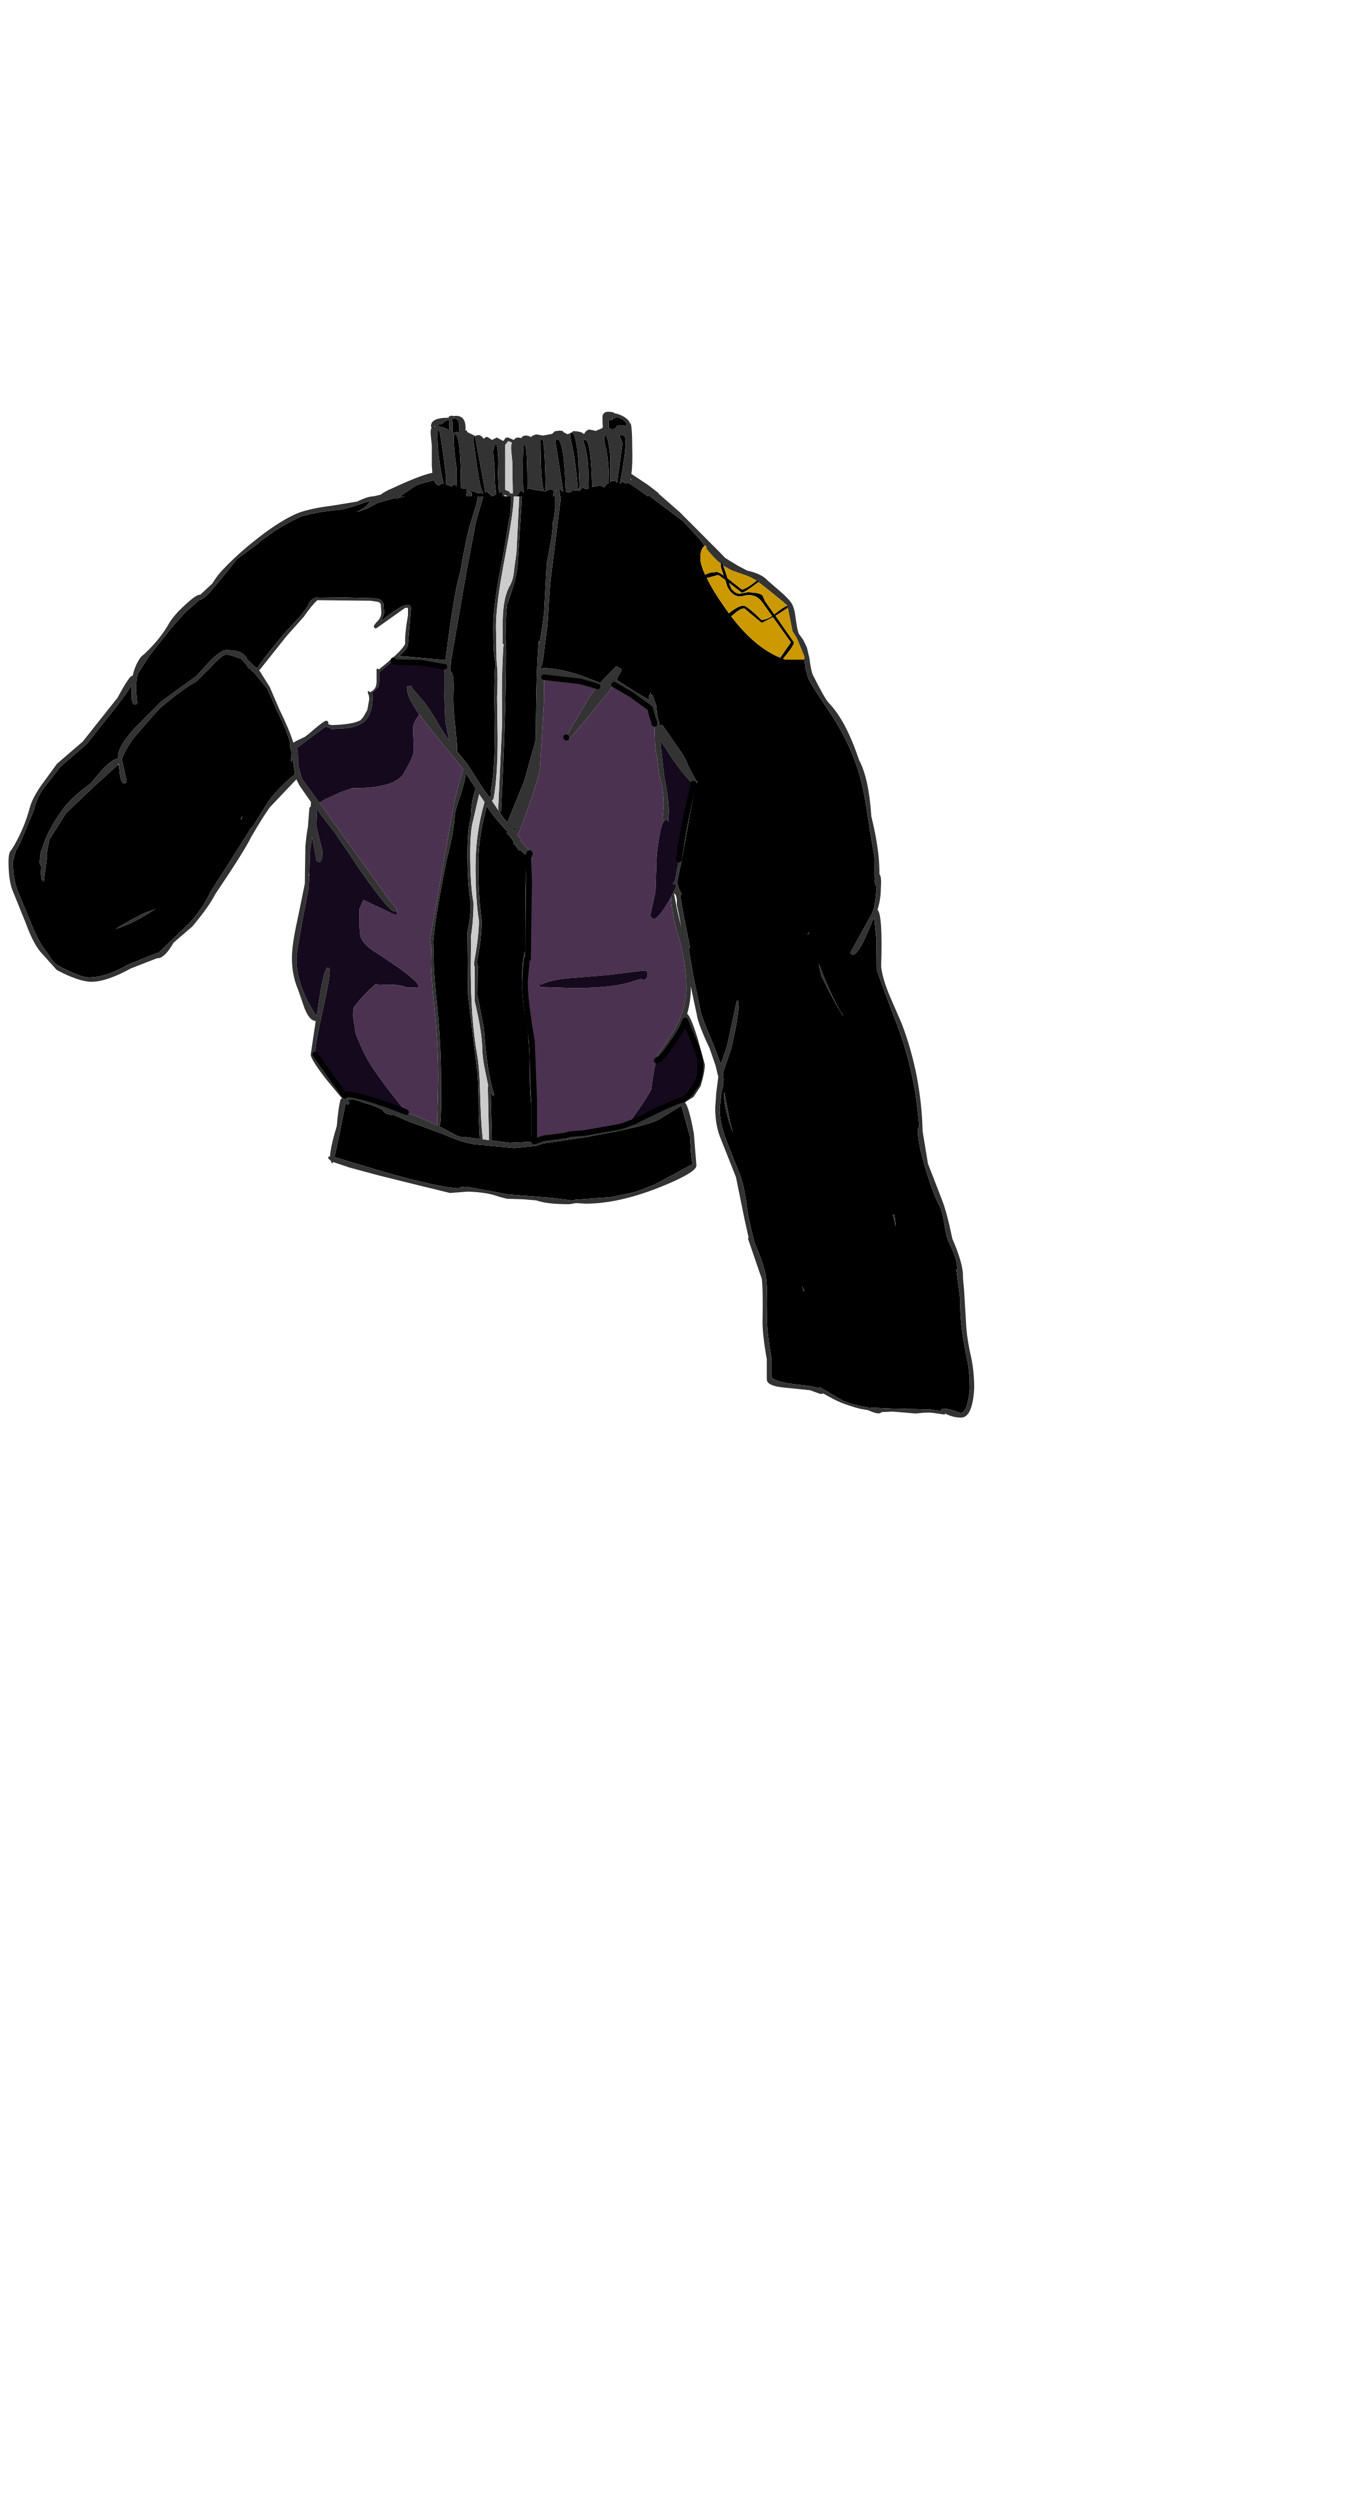 <?xml version="1.0" encoding="UTF-8"?>
<svg xmlns="http://www.w3.org/2000/svg" xmlns:xlink="http://www.w3.org/1999/xlink" width="355px" height="648px" viewBox="0 0 355 648" version="1.1">
<g id="surface1">
<path style=" stroke:none;fill-rule:evenodd;fill:rgb(0%,0%,0%);fill-opacity:1;" d="M 208.574 170.965 L 208.867 173.305 L 209.594 175.793 C 210.125 177.023 211.82 179.719 214.68 183.887 C 218.074 188.855 220.641 193.969 222.387 199.223 C 223.5 202.535 224.52 207.621 225.438 214.484 L 226.746 222.152 L 226.746 226.84 C 226.746 228.59 226.941 229.586 227.328 229.82 L 227.258 230.602 C 227.016 233.68 226.652 235.691 226.168 236.637 L 220.57 246.789 C 220.57 247.215 220.785 247.43 221.223 247.43 C 222.242 247.43 223.887 244.566 226.168 238.836 L 226.676 237.844 L 227.258 243.594 L 227.328 251.121 C 227.473 251.973 229.293 256.941 232.781 266.031 C 234.477 270.574 235.859 275.543 236.926 280.941 C 237.41 283.305 237.895 287 238.379 292.016 C 238.137 292.156 238.016 292.535 238.016 293.152 C 238.016 295.422 238.719 298.809 240.121 303.305 C 241.336 307.375 242.473 310.402 243.539 312.391 C 244.121 313.48 244.555 315.09 244.848 317.219 C 245.188 319.398 245.598 321.008 246.082 322.047 C 247.148 324.227 247.777 325.836 247.973 326.875 L 248.266 328.793 L 247.973 329.078 L 248.992 336.746 C 248.941 339.301 249.086 341.879 249.426 344.484 C 249.719 346.945 250.152 349.5 250.734 352.152 C 251.219 354.375 251.461 357.004 251.461 360.031 C 251.074 364.148 250.273 366.207 249.062 366.207 C 247.609 365.641 246.422 365.285 245.5 365.145 L 244.555 365.074 C 244.219 365.074 244.047 365.262 244.047 365.641 L 244.047 365.711 L 242.449 365.5 L 241.359 365.285 L 231.398 365.074 L 225.148 364.789 L 223.984 364.574 C 222.387 364.34 220.57 363.816 218.535 363.012 L 212.5 359.465 L 212.426 359.82 C 211.363 359.441 209.641 359.133 207.266 358.895 C 202.809 358.469 200.387 357.734 199.996 356.695 L 199.996 351.512 C 199.172 346.875 198.809 343.395 198.906 341.074 C 199.004 336.152 198.906 332.723 198.617 330.781 C 198.324 329.078 197.648 326.898 196.582 324.25 L 195.637 321.977 C 194.57 317.715 193.965 314.949 193.82 313.668 C 193.336 309.789 192.754 306.879 192.074 304.938 L 188.512 295.992 C 187.254 292.727 186.621 289.84 186.621 287.328 L 187.059 283.426 L 187.496 281.367 L 187.496 280.441 L 187.641 279.945 L 187.496 278.242 L 187.496 277.887 L 187.566 277.816 L 189.602 271.852 C 190.91 266.312 191.566 262.312 191.566 259.852 C 191.566 259.523 191.395 259.355 191.059 259.355 L 188.512 271.141 L 187.059 275.402 L 186.914 275.828 L 185.023 270.785 C 183.035 266.195 181.922 263.262 181.68 261.984 L 179.789 252.965 L 178.625 246.152 L 178.918 245.512 L 177.246 236.992 L 176.375 231.949 L 176.809 231.879 L 176.883 231.949 L 176.082 230.461 L 175.793 229.395 L 175.793 229.039 L 175.574 228.758 L 176.664 223.43 L 180.371 203.195 L 180.879 202.629 L 180.445 202.203 L 178.41 198.367 C 178.07 197.184 177.172 195.602 175.719 193.613 L 171.723 187.859 C 171.527 187.859 171.383 187.957 171.285 188.145 L 170.922 187.719 L 170.848 186.867 L 170.484 185.66 L 170.195 183.246 L 170.195 182.891 L 170.121 182.82 L 169.25 180.121 L 168.957 180.336 L 168.742 179.484 L 168.23 180.547 L 168.305 181.398 L 164.887 179.414 L 159.945 176.219 L 160.164 175.578 L 160.164 175.508 L 161.18 173.805 C 161.18 173.379 160.988 173.164 160.598 173.164 L 160.453 173.234 C 160.406 172.902 160.164 172.738 159.727 172.738 L 156.527 176.004 L 155.656 177 L 150.859 175.152 C 146.934 173.828 143.613 173.164 140.902 173.164 L 140.102 173.305 L 140.102 173.094 C 140.441 172.953 140.73 171.863 140.973 169.828 L 141.992 161.734 C 142.281 156.527 142.547 152.691 142.789 150.23 L 145.48 128.648 L 145.188 128.648 C 145.188 127.605 145.094 126.922 144.898 126.59 L 145.117 126.52 L 145.551 127.156 L 146.062 127.371 L 145.918 126.375 L 144.027 114.379 L 144.316 113.809 L 144.461 113.809 C 145.625 113.762 146.352 117.953 146.645 126.375 L 146.715 127.301 L 146.715 127.512 L 147.441 127.582 C 148.121 127.582 148.508 127.324 148.605 126.801 C 148.75 127.086 149.113 127.23 149.695 127.23 C 150.277 127.23 150.691 126.945 150.934 126.375 L 151.004 126.375 L 152.094 126.801 L 152.676 126.59 L 152.676 126.375 L 152.531 121.266 C 152.387 118.426 151.949 116.082 151.223 114.234 C 151.418 114.047 151.562 113.953 151.66 113.953 C 152.727 113.953 153.355 118.047 153.547 126.234 L 154.641 126.023 L 155.582 125.809 L 156.746 126.305 L 157.328 125.383 L 157.91 125.242 C 157.91 120.508 157.5 116.934 156.676 114.52 L 156.676 113.027 L 157.039 112.887 C 157.473 112.887 157.887 114.758 158.273 118.496 L 158.273 124.957 L 158.637 124.602 L 159.582 124.672 L 160.02 125.168 L 161.398 115.16 C 161.352 114.449 161.109 113.809 160.672 113.242 L 160.672 112.816 L 161.254 112.746 C 162.027 112.746 162.344 113.527 162.199 115.09 C 162.199 116.699 161.715 120.152 160.746 125.453 L 161.398 124.742 C 161.98 125.312 162.465 125.43 162.852 125.098 L 164.816 126.375 L 168.016 128.648 L 168.594 128.648 L 171.285 130.707 L 177.172 135.109 L 181.535 139.867 L 182.699 141.5 C 181.969 141.973 181.605 143.039 181.605 144.695 C 181.605 145.734 182.02 147.156 182.844 148.953 L 184.004 148.457 L 185.824 148.242 C 186.164 148.242 186.77 148.551 187.641 149.168 L 186.914 146.895 L 186.914 145.902 L 187.277 145.832 L 187.566 146.609 L 188.656 149.879 L 192.363 152.789 C 192.996 152.789 194.281 152.031 196.219 150.516 L 196.438 150.305 L 196.801 150.73 L 196.652 150.871 C 194.23 152.719 192.801 153.641 192.363 153.641 L 189.094 151.086 L 189.094 151.227 L 189.676 152.645 C 190.5 153.547 191.25 153.949 191.93 153.852 L 193.82 153.496 C 195.953 153.547 197.258 153.828 197.746 154.352 L 198.398 155.84 L 200.797 159.25 L 200.941 159.105 C 202.348 157.973 203.414 157.262 204.141 156.977 L 204.285 157.473 L 204.285 157.543 L 201.09 159.605 L 205.887 166.492 C 205.887 167.059 204.941 168.48 203.051 170.75 L 203.703 170.965 L 208.574 170.965 M 147.879 112.32 L 147.879 112.176 L 148.242 112.105 C 148.969 112.105 149.551 114.52 149.988 119.348 L 150.277 126.375 L 150.277 126.52 L 149.84 126.801 L 149.84 126.375 C 149.309 120.508 148.652 116.176 147.879 113.383 L 147.879 112.32 M 156.02 111.043 L 156.312 110.758 L 156.312 110.898 L 156.02 111.043 M 186.258 149.023 L 183.277 149.805 C 184.297 151.938 185.871 154.516 188.004 157.543 L 189.02 158.965 C 190.621 157.641 191.879 156.977 192.801 156.977 C 193.383 156.977 194.934 158.207 197.453 160.668 C 198.277 160.668 199.199 160.336 200.215 159.676 L 197.746 156.195 C 196.531 154.492 194.91 153.898 192.875 154.422 C 191.082 154.941 189.652 154.137 188.586 152.008 L 188.078 150.305 L 186.258 149.023 M 189.602 159.746 C 193.672 165.094 197.914 168.668 202.324 170.465 L 205.086 166.492 L 200.434 159.957 L 197.527 161.449 L 193.02 157.688 C 192.34 157.688 191.516 158.113 190.547 158.965 L 189.602 159.746 M 158.855 108.414 C 159.293 108.602 159.559 108.484 159.656 108.059 C 160.867 108.199 161.836 108.793 162.562 109.836 L 162.27 110.402 L 161.473 110.188 C 160.355 110.141 159.777 110.355 159.727 110.828 L 158.855 111.469 C 158.562 111.23 158.227 111.043 157.836 110.898 L 157.836 108.91 L 158.781 108.84 L 158.855 108.414 M 133.777 128.648 L 134.285 128.293 L 134.648 127.656 L 135.086 127.086 L 135.449 127.441 L 135.738 127.582 L 135.887 127.582 L 135.668 126.375 L 135.594 124.672 L 135.594 121.121 C 135.594 118.094 135.668 116.152 135.812 115.301 L 136.031 115.301 C 136.516 115.254 136.758 118.945 136.758 126.375 L 136.758 126.945 L 136.977 126.59 L 138.5 126.945 L 141.047 127.301 L 140.828 126.375 C 140.391 124.293 140.172 120.246 140.172 114.234 C 140.125 114.141 140.148 114.023 140.246 113.883 L 140.535 113.809 C 141.023 113.809 141.336 118 141.48 126.375 L 141.48 126.66 L 141.41 127.23 L 141.117 127.371 L 141.191 127.441 L 142.574 126.801 L 143.664 127.086 L 143.371 128.648 L 143.953 128.648 L 143.953 131.773 L 143.59 134.543 L 143.371 135.18 L 143.301 136.883 L 143.008 139.371 L 141.773 146.043 L 141.191 156.836 C 141.145 158.824 140.707 162.137 139.883 166.773 L 139.738 165.992 C 139.254 170.348 138.988 178.891 138.938 191.625 L 135.957 202.344 L 131.598 213.066 L 130.797 212.285 L 129.996 211.148 L 129.562 210.508 L 129.562 210.438 L 129.926 210.297 C 130.797 193.211 131.234 179.293 131.234 168.551 L 131.086 165.285 C 131.137 161.07 131.281 158.184 131.523 156.621 C 133.172 152.172 134.066 148.812 134.215 146.539 L 135.375 128.648 L 133.777 128.648 M 30.848 198.156 C 30.992 201.422 31.453 203.055 32.23 203.055 C 32.617 203.055 32.809 202.77 32.809 202.203 L 31.574 196.664 C 32.688 194.109 33.973 192.027 35.426 190.418 C 39.012 186.203 41.098 183.863 41.68 183.387 C 45.699 179.98 48.777 177.73 50.91 176.645 L 54.762 172.809 C 56.652 170.727 57.938 169.684 58.617 169.684 C 59.293 169.684 60.383 169.969 61.887 170.539 L 62.539 170.75 L 64.359 172.879 L 64.141 173.094 C 64.77 173.141 65.133 173.426 65.23 173.945 L 65.305 173.805 L 65.305 173.875 L 65.957 174.441 L 69.301 178.488 L 71.844 184.238 C 73.59 187.742 74.754 190.629 75.336 192.902 L 75.117 193.113 L 75.551 194.82 L 75.48 197.445 L 75.914 196.809 L 76.496 200.711 C 75.867 201.09 74.898 201.918 73.59 203.195 C 71.555 205.184 70.102 206.887 69.227 208.309 L 65.375 214.484 L 65.156 214.484 L 59.922 222.793 L 54.617 231.098 C 53.113 234.223 51.199 237.016 48.875 239.477 L 40.953 247.074 L 40.66 247.004 L 33.246 249.984 C 29.418 252.211 26 253.32 22.996 253.32 C 21.594 253.32 19.047 252.352 15.363 250.41 C 14.492 249.938 13.789 249.297 13.258 248.492 L 11.949 246.504 C 10.688 245.039 9.332 242.48 7.879 238.836 L 4.461 230.531 C 3.734 228.496 3.371 226.082 3.371 223.289 L 4.098 220.59 L 4.098 220.52 C 4.629 219.762 5.285 218.414 6.059 216.473 L 8.75 210.082 C 9.43 207.527 10.277 205.609 11.293 204.332 L 15.727 198.652 L 22.414 192.902 L 26.996 187.152 C 30.68 182.605 33.078 179.387 34.191 177.496 L 34.117 179.059 L 34.117 180.832 C 34.215 182.016 34.508 182.605 34.992 182.605 C 35.379 182.605 35.574 182.395 35.574 181.969 L 35.281 179.059 C 35.281 176.977 35.453 175.461 35.789 174.512 L 38.77 169.898 L 44.512 162.656 L 48.074 158.68 L 51.711 155.484 C 52.484 155.438 53.648 154.469 55.199 152.574 L 58.688 148.387 L 61.523 144.836 L 66.539 141.145 C 69.688 138.445 73.25 136.152 77.223 134.258 C 79.016 133.359 82.797 132.625 88.562 132.055 C 89.438 131.961 91.883 131.203 95.906 129.785 C 95.664 130.637 94.766 131.488 93.215 132.34 L 92.488 132.695 C 94.137 132.316 95.93 131.535 97.867 130.352 L 102.086 129.145 L 102.449 129.074 L 102.594 129.215 L 104.992 128.648 L 103.684 128.648 L 104.555 128.082 L 107.027 126.375 L 107.609 126.023 C 108.285 125.594 109.426 125.219 111.023 124.887 L 112.551 124.461 C 112.844 125.312 113.254 125.762 113.789 125.809 L 114.66 125.312 L 115.023 125.383 C 113.957 120.746 113.422 116.344 113.422 112.176 C 113.422 111.75 113.57 111.469 113.859 111.324 C 114.441 113.977 115.047 118.141 115.676 123.82 L 115.676 125.668 C 116.113 125.668 116.574 125.809 117.059 126.094 L 117.859 125.453 L 118.438 126.094 C 118.344 124.863 118.316 123.254 118.367 121.266 C 117.883 117.621 117.641 115.113 117.641 113.738 C 117.641 113.125 117.738 112.746 117.93 112.602 L 118.074 112.602 C 118.996 112.602 119.48 117.195 119.531 126.375 L 119.531 126.52 L 120.258 126.59 L 121.129 126.73 L 120.84 128.648 L 122.363 128.648 L 122.363 128.152 C 122.363 127.633 122.172 127.395 121.781 127.441 L 121.637 127.867 L 121.711 127.016 L 122 127.23 C 122.484 127.23 123.043 127.395 123.672 127.727 L 124.035 127.727 L 125.273 127.867 L 124.691 126.375 C 124.207 124.34 123.551 120.176 122.727 113.883 C 122.727 113.504 122.801 113.242 122.945 113.102 L 123.164 113.102 L 125.637 126.375 L 125.637 126.52 L 125.781 127.441 L 125.781 127.727 L 126.07 127.301 L 127.672 128.648 L 128.688 128.082 L 128.469 126.375 C 128.324 125.004 128.254 123.301 128.254 121.266 L 127.961 117.855 C 127.863 116.391 128.105 115.418 128.688 114.945 C 129.172 116.461 129.32 118.992 129.125 122.543 L 129.27 126.375 L 129.414 127.727 L 129.926 127.441 L 130.215 127.582 L 130.215 127.797 L 130.434 128.082 L 130.289 128.648 L 132.469 128.648 L 132.469 129.645 C 132.516 131.773 132.371 133.359 132.031 134.398 L 130.504 143.77 C 128.762 152.148 127.891 158.324 127.891 162.301 C 127.891 167.32 128.059 170.371 128.398 171.461 L 128.469 171.461 C 128.18 174.82 128.105 180.219 128.254 187.648 C 128.398 195.078 128.059 200.973 127.234 205.328 L 127.234 206.25 L 127.016 206.746 L 125.055 204.047 L 121.129 197.941 L 118.512 194.746 L 118.512 192.902 L 117.641 184.098 L 117.566 180.621 C 117.762 176.359 117.543 174.23 116.914 174.23 L 116.84 173.164 L 116.984 171.176 L 120.91 148.527 L 123.383 135.395 L 125.344 128.648 L 123.891 128.648 L 123.527 130.637 L 121.637 136.812 C 121.008 139.273 120.23 143.133 119.312 148.387 C 118.246 151.793 117.008 159.152 115.605 170.465 L 115.461 171.105 L 104.918 170.113 L 103.828 170.039 L 103.465 170.039 C 105.016 168.762 105.793 167.723 105.793 166.918 L 106.52 158.398 C 106.711 157.309 106.422 156.766 105.645 156.766 C 104.727 156.766 103.055 157.688 100.629 159.531 L 98.742 161.023 C 99.32 160.031 99.613 159.227 99.613 158.609 L 99.469 156.551 L 98.812 155.559 C 98.523 155.367 98.184 155.25 97.797 155.203 L 97.504 155.059 L 89.219 154.848 L 82.676 154.918 L 82.238 154.848 C 81.125 154.941 80.324 155.676 79.84 157.047 L 78.023 159.531 L 73.734 164.148 C 69.859 168.785 67.508 171.816 66.684 173.234 L 65.957 172.668 L 65.812 172.527 L 65.52 172.242 L 63.922 170.75 L 63.996 170.395 L 62.902 169.402 C 62.273 168.977 61.402 168.691 60.289 168.551 L 58.762 168.48 C 57.742 168.48 56.242 169.496 54.254 171.531 L 50.984 175.152 L 41.68 181.898 L 34.992 188.641 C 32.082 191.812 30.629 194.273 30.629 196.027 L 30.629 196.594 C 29.516 196.734 28.109 197.73 26.414 199.574 L 23.508 203.055 C 20.016 205.562 17.547 207.883 16.09 210.012 C 13.426 213.703 11.707 217.043 10.93 220.023 C 10.738 220.211 10.59 220.59 10.496 221.16 L 10.348 222.648 C 10.203 223.551 10.301 224.164 10.641 224.496 L 10.641 225.137 C 10.496 227.312 10.738 228.402 11.367 228.402 L 12.238 221.871 L 12.094 221.441 L 12.82 217.609 L 17.109 210.793 L 23.871 204.332 L 24.305 203.906 L 30.484 198.297 L 30.848 198.156 M 144.246 126.945 L 144.391 126.875 L 144.316 127.441 L 144.246 126.945 M 133.559 214.344 L 133.703 214.555 L 133.34 215.336 L 133.051 214.91 L 133.559 214.344 M 125.344 212.641 L 126.219 208.875 C 127.137 210.438 128.641 212.355 130.723 214.629 L 131.668 215.621 L 131.379 215.836 L 132.906 217.68 L 133.27 218.391 L 133.051 218.531 L 133.777 219.312 L 134.578 220.449 L 134.867 220.309 L 136.613 221.871 C 136.32 225.609 136.176 232.305 136.176 241.961 L 136.176 246.578 C 135.645 247.762 135.375 250.387 135.375 254.457 C 135.375 257.297 135.715 260.586 136.395 264.324 C 137.023 268.066 137.34 271.828 137.34 275.613 C 137.34 280.395 137.484 283.945 137.773 286.266 L 137.773 291.59 C 137.773 293.578 137.848 295.02 137.992 295.922 L 132.176 296.203 L 127.527 295.566 L 127.527 294.289 L 127.234 283.281 L 127.816 283.992 L 128.18 283.781 C 126.871 279.805 125.977 274.055 125.488 266.527 L 123.82 257.938 L 123.891 250.977 L 124.035 250.766 L 123.672 249.344 C 124.496 245.371 124.91 241.773 124.91 238.555 C 124.328 234.152 124.035 229.441 124.035 224.426 C 124.035 220.355 124.473 216.426 125.344 212.641 M 117.496 108.414 C 118.223 108.367 118.707 108.676 118.949 109.336 L 119.094 110.543 L 119.094 111.68 L 119.312 112.25 L 119.238 112.32 C 118.949 112.035 118.656 111.918 118.367 111.965 L 117.566 112.25 L 117.348 111.965 L 117.348 109.406 L 117.203 108.91 L 117.203 108.484 L 117.496 108.414 M 116.258 108.84 L 116.477 108.84 L 116.477 111.324 L 116.188 111.324 C 115.023 110.758 114.102 110.473 113.422 110.473 L 113.859 109.906 C 114.441 110.047 114.852 109.859 115.094 109.336 C 115.531 109.102 115.918 108.934 116.258 108.84 M 62.613 212.426 L 62.902 211.504 L 62.688 211.789 L 62.395 212.285 L 62.613 212.426 M 120.766 200.355 L 123.383 204.402 C 122.605 206.109 122.172 208.664 122.074 212.07 C 121.492 214.012 121.203 217.09 121.203 221.301 C 121.203 226.648 121.492 230.887 122.074 234.012 C 122.074 236.566 121.781 239.074 121.203 241.535 L 121.348 257.793 L 123.672 277.176 C 123.965 278.879 124.109 282.855 124.109 289.105 L 124.398 295.211 L 120.258 294.641 L 119.82 294.785 L 118.512 294.359 L 114.367 292.156 L 113.934 291.945 C 114.32 291.566 114.465 287.613 114.367 280.086 C 114.367 273.793 114.055 267.566 113.422 261.414 C 112.793 255.309 112.48 251.285 112.48 249.344 L 112.332 244.09 C 112.672 239.785 113.836 232.73 115.824 222.934 C 117.133 217.727 117.832 213.895 117.93 211.434 C 117.93 210.723 118.414 208.973 119.383 206.18 C 120.207 203.719 120.668 201.777 120.766 200.355 M 89.652 285.766 L 90.016 286.266 C 90.406 286.266 90.598 286.074 90.598 285.695 L 90.016 284.914 L 91.688 284.988 L 92.633 285.199 L 93.07 285.34 L 94.234 285.766 C 96.316 286.336 97.941 286.949 99.105 287.613 L 99.25 287.684 C 99.59 288.535 100.535 288.961 102.086 288.961 L 106.156 290.738 L 114.73 293.859 L 116.914 294.785 C 118.852 295.59 120.812 296.18 122.801 296.559 L 133.414 297.555 L 139.012 296.984 L 140.828 296.348 L 151.004 294.855 L 151.875 294.785 L 152.676 294.57 L 158.711 293.434 L 159.582 293.293 L 159.801 293.223 L 160.891 293.008 C 166.074 291.875 169.395 290.926 170.848 290.168 L 176.664 286.547 L 178.918 294.57 L 179.207 299.398 L 179.57 301.742 L 169.902 306.926 C 167.285 308.062 165.203 308.816 163.652 309.195 L 158.273 310.262 L 149.625 310.902 C 149.141 310.902 148.824 310.996 148.68 311.184 L 143.227 310.477 L 131.668 309.551 L 120.984 307.562 C 119.867 307.562 119.191 307.707 118.949 307.988 C 115.555 307.848 109.16 306.453 99.758 303.801 L 86.746 299.895 L 88.129 293.578 L 89.652 285.766 M 218.605 263.332 L 218.535 263.047 C 217.32 261.297 215.746 258.125 213.809 253.535 L 212.281 249.699 L 212.938 252.824 C 214.777 256.66 216.668 260.16 218.605 263.332 M 40.441 235.43 L 39.645 235.855 L 37.391 236.637 C 34.191 238.246 31.746 239.617 30.047 240.754 C 33.586 239.617 37.051 237.844 40.441 235.43 M 209.883 241.465 L 209.301 242.387 L 209.812 241.82 L 209.812 241.535 L 209.883 241.465 M 187.785 283.922 C 187.785 286.383 188.562 289.648 190.113 293.719 C 189.676 292.301 189.312 290.785 189.02 289.176 L 187.785 282.855 L 187.785 283.922 M 232.344 318 L 231.98 314.949 L 231.473 314.805 L 232.344 318 M 208.574 334.543 L 207.992 333.336 L 208.355 334.613 L 208.43 334.684 L 208.574 334.543 "/>
<path style=" stroke:none;fill-rule:evenodd;fill:rgb(20%,20%,20%);fill-opacity:1;" d="M 182.699 141.5 L 181.535 139.867 L 177.172 135.109 L 171.285 130.707 L 168.594 128.648 L 168.016 128.648 L 164.816 126.375 L 162.852 125.098 C 162.465 125.43 161.98 125.312 161.398 124.742 L 160.746 125.453 C 161.715 120.152 162.199 116.699 162.199 115.09 C 162.344 113.527 162.027 112.746 161.254 112.746 L 160.672 112.816 L 160.672 113.242 C 161.109 113.809 161.352 114.449 161.398 115.16 L 160.02 125.168 L 159.582 124.672 L 158.637 124.602 L 158.273 124.957 L 158.273 118.496 C 157.887 114.758 157.473 112.887 157.039 112.887 L 156.676 113.027 L 156.676 114.52 C 157.5 116.934 157.91 120.508 157.91 125.242 L 157.328 125.383 L 156.746 126.305 L 155.582 125.809 L 154.641 126.023 L 153.547 126.234 C 153.355 118.047 152.727 113.953 151.66 113.953 C 151.562 113.953 151.418 114.047 151.223 114.234 C 151.949 116.082 152.387 118.426 152.531 121.266 L 152.676 126.375 L 152.676 126.59 L 152.094 126.801 L 151.004 126.375 L 150.934 126.375 C 150.691 126.945 150.277 127.23 149.695 127.23 C 149.113 127.23 148.75 127.086 148.605 126.801 C 148.508 127.324 148.121 127.582 147.441 127.582 L 146.715 127.512 L 146.715 127.301 L 146.645 126.375 C 146.352 117.953 145.625 113.762 144.461 113.809 L 144.316 113.809 L 144.027 114.379 L 145.918 126.375 L 146.062 127.371 L 145.551 127.156 L 145.117 126.52 L 144.898 126.59 C 145.094 126.922 145.188 127.605 145.188 128.648 L 145.48 128.648 L 142.789 150.23 C 142.547 152.691 142.281 156.527 141.992 161.734 L 140.973 169.828 C 140.73 171.863 140.441 172.953 140.102 173.094 L 140.102 173.305 L 140.902 173.164 C 143.613 173.164 146.934 173.828 150.859 175.152 L 155.656 177 L 156.527 176.004 L 159.727 172.738 C 160.164 172.738 160.406 172.902 160.453 173.234 L 160.598 173.164 C 160.988 173.164 161.18 173.379 161.18 173.805 L 160.164 175.508 L 160.164 175.578 L 159.945 176.219 L 164.887 179.414 L 168.305 181.398 L 168.23 180.547 L 168.742 179.484 L 168.957 180.336 L 169.25 180.121 L 170.121 182.82 L 170.195 182.891 L 170.195 183.246 L 170.484 185.66 L 170.848 186.867 L 170.922 187.719 L 171.285 188.145 C 171.383 187.957 171.527 187.859 171.723 187.859 L 175.719 193.613 C 177.172 195.602 178.07 197.184 178.41 198.367 L 180.445 202.203 L 180.879 202.629 L 180.371 203.195 L 176.664 223.43 L 175.574 228.758 L 175.793 229.039 L 175.793 229.395 L 176.082 230.461 L 176.883 231.949 L 176.809 231.879 L 176.375 231.949 L 177.246 236.992 L 178.918 245.512 L 178.625 246.152 L 179.789 252.965 L 181.68 261.984 C 181.922 263.262 183.035 266.195 185.023 270.785 L 186.914 275.828 L 187.059 275.402 L 188.512 271.141 L 191.059 259.355 C 191.395 259.355 191.566 259.523 191.566 259.852 C 191.566 262.312 190.91 266.312 189.602 271.852 L 187.566 277.816 L 187.496 277.887 L 187.496 278.242 L 187.641 279.945 L 187.496 280.441 L 187.496 281.367 L 187.059 283.426 L 186.621 287.328 C 186.621 289.84 187.254 292.727 188.512 295.992 L 192.074 304.938 C 192.754 306.879 193.336 309.789 193.82 313.668 C 193.965 314.949 194.57 317.715 195.637 321.977 L 196.582 324.25 C 197.648 326.898 198.324 329.078 198.617 330.781 C 198.906 332.723 199.004 336.152 198.906 341.074 C 198.809 343.395 199.172 346.875 199.996 351.512 L 199.996 356.695 C 200.387 357.734 202.809 358.469 207.266 358.895 C 209.641 359.133 211.363 359.441 212.426 359.82 L 212.5 359.465 L 218.535 363.012 C 220.57 363.816 222.387 364.34 223.984 364.574 L 225.148 364.789 L 231.398 365.074 L 241.359 365.285 L 242.449 365.5 L 244.047 365.711 L 244.047 365.641 C 244.047 365.262 244.219 365.074 244.555 365.074 L 245.5 365.145 C 246.422 365.285 247.609 365.641 249.062 366.207 C 250.273 366.207 251.074 364.148 251.461 360.031 C 251.461 357.004 251.219 354.375 250.734 352.152 C 250.152 349.5 249.719 346.945 249.426 344.484 C 249.086 341.879 248.941 339.301 248.992 336.746 L 247.973 329.078 L 248.266 328.793 L 247.973 326.875 C 247.777 325.836 247.148 324.227 246.082 322.047 C 245.598 321.008 245.188 319.398 244.848 317.219 C 244.555 315.09 244.121 313.48 243.539 312.391 C 242.473 310.402 241.336 307.375 240.121 303.305 C 238.719 298.809 238.016 295.422 238.016 293.152 C 238.016 292.535 238.137 292.156 238.379 292.016 C 237.895 287 237.41 283.305 236.926 280.941 C 235.859 275.543 234.477 270.574 232.781 266.031 C 229.293 256.941 227.473 251.973 227.328 251.121 L 227.258 243.594 L 226.676 237.844 L 226.168 238.836 C 223.887 244.566 222.242 247.43 221.223 247.43 C 220.785 247.43 220.57 247.215 220.57 246.789 L 226.168 236.637 C 226.652 235.691 227.016 233.68 227.258 230.602 L 227.328 229.82 C 226.941 229.586 226.746 228.59 226.746 226.84 L 226.746 222.152 L 225.438 214.484 C 224.52 207.621 223.5 202.535 222.387 199.223 C 220.641 193.969 218.074 188.855 214.68 183.887 C 211.82 179.719 210.125 177.023 209.594 175.793 L 208.867 173.305 L 208.574 170.965 L 208.574 170.113 L 206.613 165.355 L 205.523 163.652 L 204.285 157.543 L 204.285 157.473 L 204.141 156.977 L 203.996 156.766 L 203.34 156.266 L 203.34 156.195 L 198.254 152.078 L 196.652 150.871 L 196.801 150.73 L 196.438 150.305 L 196.219 150.516 C 195.395 149.996 194.496 149.547 193.527 149.168 L 189.676 147.816 L 187.566 146.609 L 187.277 145.832 L 186.914 145.902 L 186.914 146.113 C 185.652 145.074 184.395 143.746 183.133 142.137 L 183.207 141.785 L 182.914 141.355 L 182.844 141.355 L 182.699 141.5 M 156.312 110.758 L 156.238 109.055 L 156.238 107.773 C 156.434 107.066 156.918 106.711 157.691 106.711 C 158.562 106.711 159.145 106.852 159.438 107.137 C 160.211 107.23 161.059 107.562 161.98 108.129 C 162.902 108.746 163.363 109.336 163.363 109.906 L 163.434 109.836 L 163.508 109.551 C 163.797 110.449 163.941 112.461 163.941 115.586 C 164.039 118.758 163.969 121.172 163.727 122.828 L 168.016 125.668 L 170.777 127.797 L 170.777 127.938 L 176.301 132.766 L 186.77 143.273 L 188.078 144.625 L 191.203 146.539 L 193.746 147.891 C 196.219 148.41 197.988 149.262 199.051 150.445 L 202.324 153.285 C 203.922 154.656 204.941 155.746 205.375 156.551 C 205.859 157.449 206.176 158.703 206.32 160.312 L 206.758 162.941 L 207.121 164.219 L 208.285 165.852 L 209.23 167.77 L 209.883 170.539 C 210.176 172.855 210.488 174.348 210.828 175.012 C 212.863 179.082 214.246 181.496 214.973 182.254 C 217.879 185.234 220.473 190.133 222.75 196.949 C 224.445 200.074 225.512 204.949 225.949 211.574 C 227.352 217.254 228.055 222.129 228.055 226.199 L 228.055 226.625 C 228.445 226.91 228.566 228.07 228.418 230.105 C 228.418 232.094 228.129 233.984 227.547 235.785 C 228.469 236.637 228.781 241.535 228.492 250.48 C 228.688 252.469 229.414 254.977 230.672 258.008 L 233.871 265.391 C 237.215 274.242 239.008 283.52 239.25 293.223 L 240.633 301.602 L 244.41 311.328 C 245.234 313.551 246.082 316.793 246.957 321.055 C 248.797 325.266 249.719 328.484 249.719 330.711 L 249.719 331.277 L 250.008 334.473 L 250.59 344.199 C 250.785 346.566 251.219 349.191 251.898 352.078 C 252.383 354.543 252.625 357.121 252.625 359.82 C 252.336 364.883 251.195 367.414 249.207 367.414 C 248.047 367.414 246.859 367.156 245.648 366.633 L 245.066 366.352 L 244.992 366.633 L 242.52 366.281 C 241.551 366.043 239.855 366.066 237.434 366.352 L 231.473 365.852 L 228.566 365.996 C 228.227 366.562 227.086 366.398 225.148 365.5 L 223.984 365.285 C 222.824 365.145 220.957 364.598 218.387 363.652 C 216.984 363.086 215.359 362.258 213.52 361.168 L 212.793 361.309 L 210.027 360.316 L 203.125 359.605 C 200.266 359.32 198.836 358.613 198.836 357.477 L 198.836 352.293 C 198.012 347.652 197.648 344.176 197.746 341.855 C 197.84 336.602 197.77 333.125 197.527 331.418 L 193.965 321.055 L 194.109 320.699 L 193.094 316.156 L 190.84 305.078 L 186.984 295.352 C 185.969 292.984 185.461 290.266 185.461 287.188 L 185.75 283.07 L 186.043 280.867 L 186.258 279.094 L 185.531 276.113 L 184.004 271.711 C 181.969 267.402 180.855 264.445 180.66 262.836 L 179.137 255.664 L 179.137 256.09 C 179.137 258.363 178.82 260.586 178.191 262.766 C 178.82 263.191 179.742 265.367 180.953 269.297 L 182.77 275.898 C 182.77 277.223 182.406 279.094 181.68 281.508 L 179.863 284.277 L 177.754 285.625 L 177.684 285.766 L 177.684 285.84 C 178.359 286.598 179.109 289.27 179.934 293.859 L 180.59 302.027 L 180.59 302.168 L 180.445 302.594 C 179.668 303.824 176.496 305.551 170.922 307.777 C 163.848 310.57 157.5 311.965 151.875 311.965 L 149.332 311.824 L 147.66 312.109 C 143.734 312.109 140.875 311.777 139.082 311.113 L 135.594 310.828 L 131.449 310.688 L 129.488 310.191 C 127.355 309.387 124.641 308.938 121.348 308.844 L 116.695 309.195 L 106.52 306.711 L 98.23 304.652 L 90.598 302.594 L 86.383 301.176 L 86.094 301.602 L 85.801 300.891 L 85.074 300.18 C 85.074 299.895 85.246 299.73 85.582 299.684 C 85.68 297.934 86.262 295.328 87.328 291.875 C 87.617 288.465 87.957 286.121 88.344 284.844 L 88.711 284.703 L 84.637 279.805 C 81.926 276.301 80.566 274.148 80.566 273.344 L 81.875 264.609 C 80.809 264.609 79.84 263.52 78.969 261.344 L 77.297 256.516 C 76.23 254.008 75.699 251.285 75.699 248.352 C 75.699 245.984 76.156 242.742 77.078 238.625 L 79.043 229.039 L 79.188 219.312 C 79.43 216.805 79.648 215.172 79.84 214.414 L 80.203 209.727 C 80.203 209.352 80.324 209.137 80.566 209.09 L 80.641 207.883 L 77.586 203.48 L 76.859 201.988 L 70.102 209.09 C 69.133 210.32 67.484 212.922 65.156 216.898 C 63.898 219.457 60.773 224.426 55.781 231.809 C 54.812 233.797 52.848 236.566 49.891 240.117 L 45.023 244.305 C 43.473 247.004 42.09 248.352 40.879 248.352 L 40.734 248.352 L 33.973 250.977 C 29.758 253.297 26.34 254.457 23.723 254.457 C 21.594 254.457 18.586 253.441 14.711 251.406 L 11.148 247.43 C 9.598 245.914 8.121 243.215 6.715 239.336 L 3.152 230.531 C 2.523 228.781 2.207 226.367 2.207 223.289 C 2.207 221.633 2.473 220.613 3.008 220.234 C 5.141 216.781 6.715 213.137 7.73 209.301 C 8.168 207.691 9.137 205.801 10.641 203.621 L 14.781 197.941 L 21.469 192.191 L 25.906 186.582 L 30.484 180.832 C 32.52 177.047 33.781 175.152 34.266 175.152 L 34.41 175.152 L 34.629 174.16 C 35.453 171.695 36.348 170.184 37.316 169.613 C 40.031 167.059 42.113 164.527 43.57 162.02 C 44.441 160.41 45.895 158.68 47.93 156.836 C 49.867 155.035 51.152 154.137 51.781 154.137 L 51.93 154.137 L 55.055 151.227 C 56.023 149.664 56.945 148.457 57.816 147.605 C 60.289 145 62.93 142.59 65.738 140.363 C 69.664 137.191 73.176 134.871 76.277 133.406 C 78.312 132.41 81.586 131.629 86.094 131.062 L 92.633 129.996 C 94.426 129.098 95.809 128.648 96.777 128.648 L 98.668 128.223 C 99.59 127.559 100.535 127.039 101.504 126.66 C 106.445 124.34 109.984 122.969 112.117 122.543 L 111.969 120.625 L 111.969 115.441 L 111.68 112.531 C 111.629 111.82 111.703 111.254 111.898 110.828 L 111.75 110.473 C 111.75 109.004 113.18 108.273 116.039 108.273 L 116.402 108.273 L 116.332 107.988 L 116.766 107.848 L 116.914 107.703 L 116.984 107.773 L 117.277 107.703 L 117.277 107.848 L 118.223 107.773 C 120.062 107.773 120.887 109.031 120.691 111.539 L 121.129 111.609 L 121.129 111.965 L 123.164 112.957 L 124.109 112.746 C 124.496 112.746 124.957 113.078 125.488 113.738 C 125.684 113.406 125.977 113.242 126.363 113.242 L 127.598 114.023 L 128.832 113.383 L 130.504 114.309 L 130.941 113.738 C 130.992 113.504 131.258 113.383 131.742 113.383 L 133.195 114.023 L 133.27 113.953 L 133.27 114.023 C 133.559 113.598 133.922 113.383 134.359 113.383 L 135.23 113.527 C 135.375 113.102 135.766 112.887 136.395 112.887 C 136.926 112.887 137.34 113.027 137.629 113.312 C 138.113 112.84 138.672 112.602 139.301 112.602 L 140.754 112.887 L 143.152 112.461 L 143.879 111.75 L 145.117 111.609 L 145.918 111.68 L 146.062 111.965 L 147.078 112.531 L 147.879 112.32 L 147.879 113.383 C 148.652 116.176 149.309 120.508 149.84 126.375 L 149.84 126.801 L 150.277 126.52 L 150.277 126.375 L 149.988 119.348 C 149.551 114.52 148.969 112.105 148.242 112.105 L 148.605 111.75 C 150.059 111.75 151.004 112.012 151.441 112.531 C 151.781 111.82 152.238 111.418 152.82 111.324 L 154.277 111.609 L 154.422 111.68 L 154.641 111.68 L 154.641 111.609 L 156.02 111.043 L 156.312 110.898 L 156.312 110.758 M 187.566 145.758 L 187.422 145.617 L 187.566 145.758 M 158.855 108.414 L 158.781 108.84 L 157.836 108.91 L 157.836 110.898 C 158.227 111.043 158.562 111.23 158.855 111.469 L 159.727 110.828 C 159.777 110.355 160.355 110.141 161.473 110.188 L 162.27 110.402 L 162.562 109.836 C 161.836 108.793 160.867 108.199 159.656 108.059 C 159.559 108.484 159.293 108.602 158.855 108.414 M 163.941 124.531 L 163.434 124.105 L 163.434 124.246 L 163.941 124.531 M 129.562 210.508 L 129.996 211.148 L 130.797 212.285 L 131.598 213.066 L 135.957 202.344 L 138.938 191.625 C 138.988 178.891 139.254 170.348 139.738 165.992 L 139.883 166.773 C 140.707 162.137 141.145 158.824 141.191 156.836 L 141.773 146.043 L 143.008 139.371 L 143.301 136.883 L 143.371 135.18 L 143.59 134.543 L 143.953 131.773 L 143.953 128.648 L 143.371 128.648 L 143.664 127.086 L 142.574 126.801 L 141.191 127.441 L 141.117 127.371 L 141.41 127.23 L 141.48 126.66 L 141.48 126.375 C 141.336 118 141.023 113.809 140.535 113.809 L 140.246 113.883 C 140.148 114.023 140.125 114.141 140.172 114.234 C 140.172 120.246 140.391 124.293 140.828 126.375 L 141.047 127.301 L 138.5 126.945 L 136.977 126.59 L 136.758 126.945 L 136.758 126.375 C 136.758 118.945 136.516 115.254 136.031 115.301 L 135.812 115.301 C 135.668 116.152 135.594 118.094 135.594 121.121 L 135.594 124.672 L 135.668 126.375 L 135.887 127.582 L 135.738 127.582 L 135.449 127.441 L 135.086 127.086 L 134.648 127.656 L 134.285 128.293 L 133.777 128.648 L 133.195 128.648 L 133.195 129.215 C 133.195 131.348 132.445 136.434 130.941 144.48 C 129.391 152.48 128.617 158.422 128.617 162.301 L 128.762 171.246 C 129.051 173.566 129.102 176.715 128.906 180.691 L 129.051 191.34 C 129.051 198.062 128.688 203.34 127.961 207.172 L 127.742 207.242 L 127.598 207.598 L 129.27 210.082 L 129.199 209.445 L 130.215 187.152 C 130.07 178.441 130.191 171.695 130.578 166.918 L 130.359 166.844 L 130.359 160.668 C 130.457 156.691 131.062 153.758 132.176 151.863 C 132.809 150.777 133.195 149.332 133.34 147.535 L 133.922 143.203 L 134.648 128.648 L 135.375 128.648 L 134.215 146.539 C 134.066 148.812 133.172 152.172 131.523 156.621 C 131.281 158.184 131.137 161.07 131.086 165.285 L 131.234 168.551 C 131.234 179.293 130.797 193.211 129.926 210.297 L 129.562 210.438 L 129.488 210.438 L 129.562 210.508 M 133.484 115.301 L 133.559 115.301 L 133.484 115.23 L 133.484 115.301 M 132.543 116.508 C 132.492 115.75 132.566 115.16 132.758 114.734 L 131.812 114.309 L 131.016 115.301 L 131.016 126.945 L 132.176 127.441 L 132.105 127.656 L 132.469 127.867 L 132.977 127.867 L 132.832 119.488 L 132.543 116.508 M 130.871 128.648 L 130.289 128.648 L 130.434 128.082 L 130.215 127.797 L 130.215 127.582 L 129.926 127.441 L 129.414 127.727 L 129.27 126.375 L 129.125 122.543 C 129.32 118.992 129.172 116.461 128.688 114.945 C 128.105 115.418 127.863 116.391 127.961 117.855 L 128.254 121.266 C 128.254 123.301 128.324 125.004 128.469 126.375 L 128.688 128.082 L 127.672 128.648 L 126.07 127.301 L 125.781 127.727 L 125.781 127.441 L 125.637 126.52 L 125.637 126.375 L 123.164 113.102 L 122.945 113.102 C 122.801 113.242 122.727 113.504 122.727 113.883 C 123.551 120.176 124.207 124.34 124.691 126.375 L 125.273 127.867 L 124.035 127.727 L 123.672 127.727 C 123.043 127.395 122.484 127.23 122 127.23 L 121.711 127.016 L 121.637 127.867 L 121.781 127.441 C 122.172 127.395 122.363 127.633 122.363 128.152 L 122.363 128.648 L 120.84 128.648 L 121.129 126.73 L 120.258 126.59 L 119.531 126.52 L 119.531 126.375 C 119.48 117.195 118.996 112.602 118.074 112.602 L 117.93 112.602 C 117.738 112.746 117.641 113.125 117.641 113.738 C 117.641 115.113 117.883 117.621 118.367 121.266 C 118.316 123.254 118.344 124.863 118.438 126.094 L 117.859 125.453 L 117.059 126.094 C 116.574 125.809 116.113 125.668 115.676 125.668 L 115.676 123.82 C 115.047 118.141 114.441 113.977 113.859 111.324 C 113.57 111.469 113.422 111.75 113.422 112.176 C 113.422 116.344 113.957 120.746 115.023 125.383 L 114.66 125.312 L 113.789 125.809 C 113.254 125.762 112.844 125.312 112.551 124.461 L 111.023 124.887 C 109.426 125.219 108.285 125.594 107.609 126.023 L 107.027 126.375 L 104.555 128.082 L 103.684 128.648 L 104.992 128.648 L 102.594 129.215 L 102.449 129.074 L 102.086 129.145 L 97.867 130.352 C 95.93 131.535 94.137 132.316 92.488 132.695 L 93.215 132.34 C 94.766 131.488 95.664 130.637 95.906 129.785 C 91.883 131.203 89.438 131.961 88.562 132.055 C 82.797 132.625 79.016 133.359 77.223 134.258 C 73.25 136.152 69.688 138.445 66.539 141.145 L 61.523 144.836 L 58.688 148.387 L 55.199 152.574 C 53.648 154.469 52.484 155.438 51.711 155.484 L 48.074 158.68 L 44.512 162.656 L 38.77 169.898 L 35.789 174.512 C 35.453 175.461 35.281 176.977 35.281 179.059 L 35.574 181.969 C 35.574 182.395 35.379 182.605 34.992 182.605 C 34.508 182.605 34.215 182.016 34.117 180.832 L 34.117 179.059 L 34.191 177.496 C 33.078 179.387 30.68 182.605 26.996 187.152 L 22.414 192.902 L 15.727 198.652 L 11.293 204.332 C 10.277 205.609 9.43 207.527 8.75 210.082 L 6.059 216.473 C 5.285 218.414 4.629 219.762 4.098 220.52 L 4.098 220.59 L 3.371 223.289 C 3.371 226.082 3.734 228.496 4.461 230.531 L 7.879 238.836 C 9.332 242.48 10.688 245.039 11.949 246.504 L 13.258 248.492 C 13.789 249.297 14.492 249.938 15.363 250.41 C 19.047 252.352 21.594 253.32 22.996 253.32 C 26 253.32 29.418 252.211 33.246 249.984 L 40.66 247.004 L 40.953 247.074 L 48.875 239.477 C 51.199 237.016 53.113 234.223 54.617 231.098 L 59.922 222.793 L 65.156 214.484 L 65.375 214.484 L 69.227 208.309 C 70.102 206.887 71.555 205.184 73.59 203.195 C 74.898 201.918 75.867 201.09 76.496 200.711 L 75.914 196.809 L 75.48 197.445 L 75.551 194.82 L 75.117 193.113 L 75.336 192.902 C 74.754 190.629 73.59 187.742 71.844 184.238 L 69.301 178.488 L 65.957 174.441 L 65.305 173.875 L 65.305 173.805 L 65.23 173.945 C 65.133 173.426 64.77 173.141 64.141 173.094 L 64.359 172.879 L 62.539 170.75 L 61.887 170.539 C 60.383 169.969 59.293 169.684 58.617 169.684 C 57.938 169.684 56.652 170.727 54.762 172.809 L 50.91 176.645 C 48.777 177.73 45.699 179.98 41.68 183.387 C 41.098 183.863 39.012 186.203 35.426 190.418 C 33.973 192.027 32.688 194.109 31.574 196.664 L 32.809 202.203 C 32.809 202.77 32.617 203.055 32.23 203.055 C 31.453 203.055 30.992 201.422 30.848 198.156 L 30.848 197.941 L 30.484 198.297 L 24.305 203.906 L 23.871 204.332 L 17.109 210.793 L 12.82 217.609 L 12.094 221.441 L 12.238 221.871 L 11.367 228.402 C 10.738 228.402 10.496 227.312 10.641 225.137 L 10.641 224.496 C 10.301 224.164 10.203 223.551 10.348 222.648 L 10.496 221.16 C 10.59 220.59 10.738 220.211 10.93 220.023 C 11.707 217.043 13.426 213.703 16.09 210.012 C 17.547 207.883 20.016 205.562 23.508 203.055 L 26.414 199.574 C 28.109 197.73 29.516 196.734 30.629 196.594 L 30.629 196.027 C 30.629 194.273 32.082 191.812 34.992 188.641 L 41.68 181.898 L 50.984 175.152 L 54.254 171.531 C 56.242 169.496 57.742 168.48 58.762 168.48 L 60.289 168.551 C 61.402 168.691 62.273 168.977 62.902 169.402 L 63.996 170.395 L 63.922 170.75 L 65.52 172.242 L 65.812 172.527 L 65.957 172.668 L 66.684 173.234 C 67.508 171.816 69.859 168.785 73.734 164.148 L 78.023 159.531 L 79.84 157.047 C 80.324 155.676 81.125 154.941 82.238 154.848 L 82.676 154.918 L 89.219 154.848 L 97.504 155.059 L 97.797 155.203 C 98.184 155.25 98.523 155.367 98.812 155.559 L 99.469 156.551 L 99.613 158.609 C 99.613 159.227 99.32 160.031 98.742 161.023 L 100.629 159.531 C 103.055 157.688 104.727 156.766 105.645 156.766 C 106.422 156.766 106.711 157.309 106.52 158.398 L 105.793 166.918 C 105.793 167.723 105.016 168.762 103.465 170.039 L 103.828 170.039 L 104.918 170.113 L 115.461 171.105 L 115.605 170.465 C 117.008 159.152 118.246 151.793 119.312 148.387 C 120.23 143.133 121.008 139.273 121.637 136.812 L 123.527 130.637 L 123.891 128.648 L 125.344 128.648 L 123.383 135.395 L 120.91 148.527 L 116.984 171.176 L 116.84 173.164 L 116.914 174.23 C 117.543 174.23 117.762 176.359 117.566 180.621 L 117.641 184.098 L 118.512 192.902 L 118.512 194.746 L 121.129 197.941 L 125.055 204.047 L 127.016 206.746 L 127.234 206.25 L 127.234 205.328 C 128.059 200.973 128.398 195.078 128.254 187.648 C 128.105 180.219 128.18 174.82 128.469 171.461 L 128.398 171.461 C 128.059 170.371 127.891 167.32 127.891 162.301 C 127.891 158.324 128.762 152.148 130.504 143.77 L 132.031 134.398 C 132.371 133.359 132.516 131.773 132.469 129.645 L 132.469 128.648 L 131.668 128.648 L 130.797 128.223 L 130.871 128.648 M 144.246 126.945 L 144.316 127.441 L 144.391 126.875 L 144.246 126.945 M 159.219 177.426 L 157.547 179.695 L 154.203 183.742 C 149.938 188.996 147.637 191.625 147.297 191.625 L 146.859 191.199 L 146.789 191.129 L 146.789 190.914 L 152.168 181.754 C 152.699 180.715 153.621 179.438 154.93 177.922 L 153.695 177.496 L 150.277 176.574 L 141.047 175.508 L 141.117 180.902 L 140.027 198.938 C 140.027 199.977 139.109 203.172 137.266 208.523 C 135.715 213.113 134.672 215.762 134.141 216.473 L 135.012 217.469 L 135.012 217.75 L 135.668 218.746 L 137.41 220.59 L 137.266 221.09 L 137.41 221.23 L 137.191 221.727 L 137.191 221.797 L 136.902 221.871 L 137.191 228.188 L 136.902 248.492 L 136.613 248.637 L 136.102 254.457 C 136.102 257.816 136.707 262.93 137.922 269.793 L 138.5 285.059 L 138.5 295.848 L 138.574 295.848 L 140.973 294.996 L 146.57 294.289 L 147.734 293.934 L 151.441 293.648 L 159.074 292.301 C 160.527 292.109 162.125 291.637 163.871 290.879 L 164.234 290.738 L 164.453 290.738 L 165.613 290.098 L 171.574 287.188 L 175.863 285.34 L 177.027 285.059 L 178.773 283.637 L 180.59 281.012 C 181.27 279.684 181.605 277.98 181.605 275.898 C 181.605 274.242 180.906 271.898 179.5 268.871 L 177.684 264.469 L 177.172 265.676 C 176.496 267.191 175.234 269.176 173.395 271.641 L 172.594 272.773 L 170.848 274.762 L 170.484 274.621 L 170.266 274.906 L 169.758 274.48 L 171.867 271.496 L 173.902 268.445 C 176.617 264.324 177.973 260.184 177.973 256.02 C 177.973 251.711 177.293 247.262 175.938 242.672 C 174.773 238.836 174.121 235.453 173.973 232.52 L 175.355 229.82 C 175.355 229.395 175.137 229.184 174.703 229.184 L 174.555 229.254 L 174.555 229.109 C 174.555 228.73 174.703 228.52 174.992 228.473 L 176.012 223.004 L 176.012 222.793 C 176.738 217.633 177.316 214.152 177.754 212.355 L 179.789 203.055 C 178.676 202.391 176.883 200.285 174.41 196.734 L 171.211 191.836 L 171.43 194.109 L 172.23 201.066 C 173.055 205.277 173.465 208.426 173.465 210.508 L 173.246 213.137 L 173.246 212.996 C 173.246 212.617 173.055 212.426 172.668 212.426 L 172.23 212.711 L 171.793 212.285 L 172.086 208.734 C 172.086 206.082 171.77 203.742 171.141 201.707 C 170.898 200.996 170.68 199.363 170.484 196.809 L 170.195 195.457 C 169.902 194.227 169.758 191.742 169.758 188.004 L 169.688 187.648 L 169.613 187.508 L 169.688 187.363 L 169.688 187.293 C 169.152 185.969 168.789 184.738 168.594 183.602 L 163.727 180.051 L 159.219 177.426 M 125.344 212.641 C 124.473 216.426 124.035 220.355 124.035 224.426 C 124.035 229.441 124.328 234.152 124.91 238.555 C 124.91 241.773 124.496 245.371 123.672 249.344 L 124.035 250.766 L 123.891 250.977 L 123.82 257.938 L 125.488 266.527 C 125.977 274.055 126.871 279.805 128.18 283.781 L 127.816 283.992 L 127.234 283.281 L 127.527 294.289 L 127.527 295.566 L 132.176 296.203 L 137.992 295.922 C 137.848 295.02 137.773 293.578 137.773 291.59 L 137.773 286.266 C 137.484 283.945 137.34 280.395 137.34 275.613 C 137.34 271.828 137.023 268.066 136.395 264.324 C 135.715 260.586 135.375 257.297 135.375 254.457 C 135.375 250.387 135.645 247.762 136.176 246.578 L 136.176 241.961 C 136.176 232.305 136.32 225.609 136.613 221.871 L 134.867 220.309 L 134.578 220.449 L 133.777 219.312 L 133.051 218.531 L 133.27 218.391 L 132.906 217.68 L 131.379 215.836 L 131.668 215.621 L 130.723 214.629 C 128.641 212.355 127.137 210.438 126.219 208.875 L 125.344 212.641 M 133.559 214.344 L 133.051 214.91 L 133.34 215.336 L 133.703 214.555 L 133.559 214.344 M 178.191 199.789 L 178.191 199.859 L 178.336 200 L 178.191 199.789 M 175.5 234.508 C 175.598 232.805 175.355 231.809 174.773 231.523 L 175.5 235.359 L 176.664 240.469 L 176.156 237.629 L 175.5 234.508 M 112.914 110.543 L 112.625 110.402 L 112.625 110.543 L 112.914 110.543 M 116.258 108.84 C 115.918 108.934 115.531 109.102 115.094 109.336 C 114.852 109.859 114.441 110.047 113.859 109.906 L 113.422 110.473 C 114.102 110.473 115.023 110.758 116.188 111.324 L 116.477 111.324 L 116.477 108.84 L 116.258 108.84 M 117.496 108.414 L 117.203 108.484 L 117.203 108.91 L 117.348 109.406 L 117.348 111.965 L 117.566 112.25 L 118.367 111.965 C 118.656 111.918 118.949 112.035 119.238 112.32 L 119.312 112.25 L 119.094 111.68 L 119.094 110.543 L 118.949 109.336 C 118.707 108.676 118.223 108.367 117.496 108.414 M 82.312 155.559 C 81.344 156.41 80.156 157.852 78.75 159.887 L 74.316 164.859 L 67.191 173.805 L 67.41 174.016 L 67.629 174.301 L 67.629 174.371 L 69.953 178.062 L 72.355 183.672 C 74.148 187.316 75.383 190.25 76.062 192.477 L 76.934 191.98 L 79.043 190.984 L 80.059 190.203 C 82.676 187.934 84.18 186.797 84.566 186.797 C 84.953 186.797 85.148 187.008 85.148 187.434 L 85.074 187.648 L 85.875 187.934 C 89.605 187.836 92.148 187.41 93.508 186.652 L 93.797 186.301 L 94.09 186.016 L 95.25 184.027 L 95.762 181.117 L 95.613 180.121 L 95.324 179.555 L 95.469 179.555 L 95.324 179.199 L 95.688 179.129 L 95.977 179.414 L 96.27 179.27 L 96.27 179.129 L 96.34 179.199 C 97.215 178.727 97.648 177.875 97.648 176.645 L 97.648 173.379 L 98.012 173.305 L 98.23 173.52 C 102.352 170.254 104.629 168.027 105.062 166.844 C 104.969 165.234 105.211 162.773 105.793 159.461 L 105.793 157.543 L 105.062 157.543 L 97.648 162.797 L 97.434 162.797 L 97.285 162.941 L 96.922 162.445 C 96.922 162.113 97.262 161.617 97.941 160.953 C 98.57 160.336 98.887 159.555 98.887 158.609 L 98.742 156.691 C 98.645 156.219 98.23 155.961 97.504 155.91 L 96.125 155.699 L 82.387 155.559 L 82.312 155.559 M 62.613 212.426 L 62.395 212.285 L 62.688 211.789 L 62.902 211.504 L 62.613 212.426 M 108.699 185.164 C 106.566 182.133 105.5 179.887 105.5 178.418 C 105.5 177.992 105.672 177.781 106.008 177.781 L 106.371 177.852 L 106.59 177.637 L 106.883 178.277 L 107.102 178.633 L 110.008 181.969 C 111.75 184.336 113.059 186.395 113.934 188.145 L 116.477 192.051 L 115.461 186.797 L 115.168 179.059 L 115.168 174.23 L 115.242 172.809 L 115.023 172.809 L 110.371 171.957 L 109.062 171.746 L 102.594 171.602 C 102.207 171.602 102.012 171.438 102.012 171.105 L 98.375 174.23 L 98.375 175.578 L 98.23 177.852 L 96.559 179.555 L 96.633 180.762 C 96.633 182.559 96.34 184.051 95.762 185.234 C 95.273 186.418 94.379 187.293 93.07 187.859 C 91.859 188.477 90.332 188.785 88.492 188.785 L 86.746 188.785 L 86.746 188.996 L 86.238 189.066 C 85.512 188.641 84.879 188.406 84.348 188.359 L 76.934 193.895 C 77.223 194.418 77.344 195.527 77.297 197.234 L 77.371 198.367 L 78.168 201.422 L 78.461 202.062 L 82.82 208.023 L 86.891 213.703 L 87.617 214.555 L 88.055 215.336 L 98.594 229.965 L 100.629 232.805 L 100.703 232.875 L 102.738 235.43 L 102.738 235.785 L 103.176 236.422 L 103.027 236.637 L 102.664 236.211 L 102.52 236.141 L 102.156 236.211 C 101.332 236.211 98.426 232.684 93.434 225.633 L 90.09 220.59 L 89.727 220.094 L 87.473 216.828 L 87.184 216.332 L 86.094 214.84 L 86.02 214.77 L 82.238 209.871 L 82.023 214.129 L 83.547 220.234 C 83.695 222.367 83.426 223.43 82.75 223.43 L 82.676 223.43 L 82.676 223.645 L 82.676 223.359 L 82.094 223.219 L 80.93 216.898 L 80.352 221.016 L 80.203 226.484 L 79.984 226.84 L 80.059 226.84 L 80.203 226.98 L 80.059 230.105 C 77.926 241.133 76.859 247.215 76.859 248.352 C 76.859 253.133 78.605 258.148 82.094 263.402 L 82.312 262.055 C 83.379 254.574 84.25 250.836 84.93 250.836 C 85.414 250.836 85.609 251.121 85.512 251.688 C 85.512 253.156 84.879 256.684 83.621 262.266 C 82.359 267.805 81.73 271.473 81.73 273.273 L 89.289 283.852 L 89.438 283.992 L 89.582 283.707 L 89.871 283.637 C 92.344 283.637 97.383 285.129 104.992 288.109 L 105.281 288.254 C 108.82 289.625 111.508 290.762 113.352 291.66 L 113.352 291.52 L 113.641 279.945 C 113.641 273.84 113.328 267.758 112.695 261.699 C 112.066 255.641 111.75 251.523 111.75 249.344 L 111.824 245.723 L 111.461 243.664 L 115.461 221.09 L 117.496 209.656 C 118.125 206.297 118.996 202.867 120.109 199.363 L 111.898 189.281 L 108.699 185.164 M 122.727 212.496 C 122.195 214.297 121.93 217.184 121.93 221.16 C 121.93 226.695 122.219 231.004 122.801 234.082 C 122.801 236.969 122.559 239.949 122.074 243.027 L 122.148 243.027 L 122.074 250.551 C 122.074 259.547 122.633 267.191 123.746 273.484 C 124.184 275.945 124.449 279.734 124.547 284.844 C 124.691 289.34 124.91 292.82 125.199 295.281 L 126.797 295.496 L 126.508 282.004 L 126.582 281.293 L 125.855 277.816 C 125.32 275.309 125.055 273.25 125.055 271.641 C 125.004 268.895 124.352 264.824 123.09 259.426 L 123.09 250.625 L 122.945 250.199 L 122.945 249.344 C 123.77 244.945 124.184 241.348 124.184 238.555 C 123.602 234.91 123.309 230.223 123.309 224.496 C 123.309 218.863 124.086 213.324 125.637 207.883 L 124.254 205.824 L 122.727 212.496 M 120.766 200.355 C 120.668 201.777 120.207 203.719 119.383 206.18 C 118.414 208.973 117.93 210.723 117.93 211.434 C 117.832 213.895 117.133 217.727 115.824 222.934 C 113.836 232.73 112.672 239.785 112.332 244.09 L 112.48 249.344 C 112.48 251.285 112.793 255.309 113.422 261.414 C 114.055 267.566 114.367 273.793 114.367 280.086 C 114.465 287.613 114.32 291.566 113.934 291.945 L 114.367 292.156 L 118.512 294.359 L 119.82 294.785 L 120.258 294.641 L 124.398 295.211 L 124.109 289.105 C 124.109 282.855 123.965 278.879 123.672 277.176 L 121.348 257.793 L 121.203 241.535 C 121.781 239.074 122.074 236.566 122.074 234.012 C 121.492 230.887 121.203 226.648 121.203 221.301 C 121.203 217.09 121.492 214.012 122.074 212.07 C 122.172 208.664 122.605 206.109 123.383 204.402 L 120.766 200.355 M 89.652 285.766 L 88.129 293.578 L 86.746 299.895 L 99.758 303.801 C 109.16 306.453 115.555 307.848 118.949 307.988 C 119.191 307.707 119.867 307.562 120.984 307.562 L 131.668 309.551 L 143.227 310.477 L 148.68 311.184 C 148.824 310.996 149.141 310.902 149.625 310.902 L 158.273 310.262 L 163.652 309.195 C 165.203 308.816 167.285 308.062 169.902 306.926 L 179.57 301.742 L 179.207 299.398 L 178.918 294.57 L 176.664 286.547 L 170.848 290.168 C 169.395 290.926 166.074 291.875 160.891 293.008 L 159.801 293.223 L 159.582 293.293 L 158.711 293.434 L 152.676 294.57 L 151.875 294.785 L 151.004 294.855 L 140.828 296.348 L 139.012 296.984 L 133.414 297.555 L 122.801 296.559 C 120.812 296.18 118.852 295.59 116.914 294.785 L 114.73 293.859 L 106.156 290.738 L 102.086 288.961 C 100.535 288.961 99.59 288.535 99.25 287.684 L 99.105 287.613 C 97.941 286.949 96.316 286.336 94.234 285.766 L 93.07 285.34 L 92.633 285.199 L 91.688 284.988 L 90.016 284.914 L 90.598 285.695 C 90.598 286.074 90.406 286.266 90.016 286.266 L 89.652 285.766 M 40.441 235.43 C 37.051 237.844 33.586 239.617 30.047 240.754 C 31.746 239.617 34.191 238.246 37.391 236.637 L 39.645 235.855 L 40.441 235.43 M 218.605 263.332 C 216.668 260.16 214.777 256.66 212.938 252.824 L 212.281 249.699 L 213.809 253.535 C 215.746 258.125 217.32 261.297 218.535 263.047 L 218.605 263.332 M 187.785 283.922 L 187.785 282.855 L 189.02 289.176 C 189.312 290.785 189.676 292.301 190.113 293.719 C 188.562 289.648 187.785 286.383 187.785 283.922 M 209.883 241.465 L 209.812 241.535 L 209.812 241.82 L 209.301 242.387 L 209.883 241.465 M 208.574 334.543 L 208.43 334.684 L 208.355 334.613 L 207.992 333.336 L 208.574 334.543 M 232.344 318 L 231.473 314.805 L 231.98 314.949 L 232.344 318 "/>
<path style=" stroke:none;fill-rule:evenodd;fill:rgb(80%,60%,0%);fill-opacity:1;" d="M 208.574 170.965 L 203.703 170.965 L 203.051 170.75 C 204.941 168.48 205.887 167.059 205.887 166.492 L 201.09 159.605 L 204.285 157.543 L 205.523 163.652 L 206.613 165.355 L 208.574 170.113 L 208.574 170.965 M 204.141 156.977 C 203.414 157.262 202.348 157.973 200.941 159.105 L 200.797 159.25 L 198.398 155.84 L 197.746 154.352 C 197.258 153.828 195.953 153.547 193.82 153.496 L 191.93 153.852 C 191.25 153.949 190.5 153.547 189.676 152.645 L 189.094 151.227 L 189.094 151.086 L 192.363 153.641 C 192.801 153.641 194.23 152.719 196.652 150.871 L 198.254 152.078 L 203.34 156.195 L 203.34 156.266 L 203.996 156.766 L 204.141 156.977 M 196.219 150.516 C 194.281 152.031 192.996 152.789 192.363 152.789 L 188.656 149.879 L 187.566 146.609 L 189.676 147.816 L 193.527 149.168 C 194.496 149.547 195.395 149.996 196.219 150.516 M 186.914 146.113 L 186.914 146.895 L 187.641 149.168 C 186.77 148.551 186.164 148.242 185.824 148.242 L 184.004 148.457 L 182.844 148.953 C 182.02 147.156 181.605 145.734 181.605 144.695 C 181.605 143.039 181.969 141.973 182.699 141.5 L 182.844 141.355 L 182.914 141.355 L 183.207 141.785 L 183.133 142.137 C 184.395 143.746 185.652 145.074 186.914 146.113 M 189.602 159.746 L 190.547 158.965 C 191.516 158.113 192.34 157.688 193.02 157.688 L 197.527 161.449 L 200.434 159.957 L 205.086 166.492 L 202.324 170.465 C 197.914 168.668 193.672 165.094 189.602 159.746 M 186.258 149.023 L 188.078 150.305 L 188.586 152.008 C 189.652 154.137 191.082 154.941 192.875 154.422 C 194.91 153.898 196.531 154.492 197.746 156.195 L 200.215 159.676 C 199.199 160.336 198.277 160.668 197.453 160.668 C 194.934 158.207 193.383 156.977 192.801 156.977 C 191.879 156.977 190.621 157.641 189.02 158.965 L 188.004 157.543 C 185.871 154.516 184.297 151.938 183.277 149.805 L 186.258 149.023 "/>
<path style=" stroke:none;fill-rule:evenodd;fill:rgb(80%,80%,80%);fill-opacity:1;" d="M 134.648 128.648 L 133.922 143.203 L 133.34 147.535 C 133.195 149.332 132.809 150.777 132.176 151.863 C 131.062 153.758 130.457 156.691 130.359 160.668 L 130.359 166.844 L 130.578 166.918 C 130.191 171.695 130.07 178.441 130.215 187.152 L 129.199 209.445 L 129.27 210.082 L 127.598 207.598 L 127.742 207.242 L 127.961 207.172 C 128.688 203.34 129.051 198.062 129.051 191.34 L 128.906 180.691 C 129.102 176.715 129.051 173.566 128.762 171.246 L 128.617 162.301 C 128.617 158.422 129.391 152.48 130.941 144.48 C 132.445 136.434 133.195 131.348 133.195 129.215 L 133.195 128.648 L 134.648 128.648 M 132.543 116.508 L 132.832 119.488 L 132.977 127.867 L 132.469 127.867 L 132.105 127.656 L 132.176 127.441 L 131.016 126.945 L 131.016 115.301 L 131.812 114.309 L 132.758 114.734 C 132.566 115.16 132.492 115.75 132.543 116.508 M 130.871 128.648 L 130.797 128.223 L 131.668 128.648 L 130.871 128.648 M 122.727 212.496 L 124.254 205.824 L 125.637 207.883 C 124.086 213.324 123.309 218.863 123.309 224.496 C 123.309 230.223 123.602 234.91 124.184 238.555 C 124.184 241.348 123.77 244.945 122.945 249.344 L 122.945 250.199 L 123.09 250.625 L 123.09 259.426 C 124.352 264.824 125.004 268.895 125.055 271.641 C 125.055 273.25 125.32 275.309 125.855 277.816 L 126.582 281.293 L 126.508 282.004 L 126.797 295.496 L 125.199 295.281 C 124.91 292.82 124.691 289.34 124.547 284.844 C 124.449 279.734 124.184 275.945 123.746 273.484 C 122.633 267.191 122.074 259.547 122.074 250.551 L 122.148 243.027 L 122.074 243.027 C 122.559 239.949 122.801 236.969 122.801 234.082 C 122.219 231.004 121.93 226.695 121.93 221.16 C 121.93 217.184 122.195 214.297 122.727 212.496 "/>
<path style=" stroke:none;fill-rule:evenodd;fill:rgb(100%,60%,0%);fill-opacity:1;" d="M 163.871 290.879 L 164.16 290.738 L 164.234 290.738 L 163.871 290.879 M 176.012 223.004 L 175.938 223.004 L 175.938 222.793 L 176.012 222.793 L 176.012 223.004 M 113.352 291.52 L 113.352 291.66 L 113.352 291.52 M 92.781 203.27 L 92.852 203.34 L 92.781 203.34 L 92.781 203.27 M 108.48 255.453 L 108.625 255.594 L 108.48 255.594 L 108.48 255.453 M 170.34 235.715 L 170.266 235.715 L 170.266 235.645 L 170.34 235.715 M 167.215 252.328 L 167.141 252.398 L 167.141 252.328 L 167.215 252.328 "/>
<path style=" stroke:none;fill-rule:evenodd;fill:rgb(100%,40%,0%);fill-opacity:1;" d="M 178.191 199.789 L 178.336 200 L 178.191 199.859 L 178.191 199.789 M 175.938 223.004 L 176.012 223.004 L 175.938 223.004 M 105.281 288.254 L 104.992 288.109 L 105.137 288.039 L 105.281 288.254 M 89.582 283.707 L 89.438 283.992 L 89.289 283.852 L 89.582 283.707 M 80.203 226.98 L 80.059 226.84 L 79.984 226.84 L 80.203 226.484 L 80.203 226.98 M 168.887 259.852 L 168.887 259.926 L 168.887 259.852 "/>
<path style=" stroke:none;fill-rule:evenodd;fill:rgb(29.412%,19.608%,31.373%);fill-opacity:1;" d="M 146.859 191.199 L 147.297 191.625 C 147.637 191.625 149.938 188.996 154.203 183.742 L 157.547 179.695 L 159.219 177.426 L 163.727 180.051 L 168.594 183.602 C 168.789 184.738 169.152 185.969 169.688 187.293 L 169.688 187.363 L 169.613 187.508 L 169.688 187.648 L 169.758 188.004 C 169.758 191.742 169.902 194.227 170.195 195.457 L 170.484 196.809 C 170.68 199.363 170.898 200.996 171.141 201.707 C 171.77 203.742 172.086 206.082 172.086 208.734 L 171.793 212.285 L 172.23 212.711 C 171.746 213.277 171.309 214.77 170.922 217.184 C 170.438 219.977 170.195 222.531 170.195 224.852 L 169.977 231.098 L 168.594 237.418 L 169.395 238.199 C 170.363 238.199 171.891 236.305 173.973 232.52 C 174.121 235.453 174.773 238.836 175.938 242.672 C 177.293 247.262 177.973 251.711 177.973 256.02 C 177.973 260.184 176.617 264.324 173.902 268.445 L 171.867 271.496 L 169.758 274.48 L 170.266 274.906 C 169.879 275.711 169.418 278.195 168.887 282.359 C 168.062 284.016 166.367 286.598 163.797 290.098 C 163.797 290.43 163.918 290.645 164.16 290.738 L 163.871 290.879 C 162.125 291.637 160.527 292.109 159.074 292.301 L 151.441 293.648 L 147.734 293.934 L 146.57 294.289 L 140.973 294.996 L 138.574 295.848 L 138.5 295.848 L 138.5 285.059 L 137.922 269.793 C 136.707 262.93 136.102 257.816 136.102 254.457 L 136.613 248.637 L 136.902 248.492 L 137.191 228.188 L 136.902 221.871 L 137.191 221.797 L 137.191 221.727 L 137.41 221.23 L 137.266 221.09 L 137.41 220.59 L 135.668 218.746 L 135.012 217.75 L 135.012 217.469 L 134.141 216.473 C 134.672 215.762 135.715 213.113 137.266 208.523 C 139.109 203.172 140.027 199.977 140.027 198.938 L 141.117 180.902 L 141.047 175.508 L 150.277 176.574 L 153.695 177.496 L 154.93 177.922 C 153.621 179.438 152.699 180.715 152.168 181.754 L 146.789 190.914 L 146.789 191.129 L 146.859 191.199 M 82.82 208.023 L 84.422 207.102 L 84.566 207.031 L 88.492 205.254 L 91.324 204.262 L 91.836 204.262 C 99.492 204.262 103.902 202.746 105.062 199.719 C 106.566 197.258 107.316 195.48 107.316 194.395 L 107.102 189.141 C 107.004 188.285 107.316 187.293 108.043 186.156 L 108.699 185.164 L 111.898 189.281 L 120.109 199.363 C 118.996 202.867 118.125 206.297 117.496 209.656 L 115.461 221.09 L 111.461 243.664 L 111.824 245.723 L 111.75 249.344 C 111.75 251.523 112.066 255.641 112.695 261.699 C 113.328 267.758 113.641 273.84 113.641 279.945 L 113.352 291.52 L 113.352 291.66 C 111.508 290.762 108.82 289.625 105.281 288.254 L 105.137 288.039 C 100.484 282.312 97.262 277.934 95.469 274.906 C 94.453 273.152 93.359 270.785 92.199 267.805 L 91.543 263.402 C 91.543 261.984 91.641 261.156 91.836 260.918 C 93.531 258.742 95.398 256.777 97.434 255.023 L 98.086 255.168 L 101.43 255.238 C 102.98 255.191 104.363 255.426 105.574 255.949 L 107.828 255.949 L 107.898 256.02 L 108.262 255.949 L 108.555 255.949 L 108.625 255.594 L 108.48 255.453 C 108.48 254.883 106.883 253.414 103.684 251.051 L 97.941 247.145 C 95.566 245.82 94.113 244.422 93.578 242.957 C 93.336 242.34 93.215 240.992 93.215 238.91 L 93.215 235.57 L 94.234 233.23 L 102.301 237.062 L 102.957 236.992 L 103.027 236.637 L 103.176 236.422 L 102.738 235.785 L 102.738 235.43 L 100.703 232.875 L 100.629 232.805 L 98.594 229.965 L 88.055 215.336 L 87.617 214.555 L 86.891 213.703 L 82.82 208.023 M 167.941 252.184 C 167.941 251.758 167.578 251.547 166.852 251.547 L 157.766 252.684 L 149.332 253.391 C 145.164 253.629 142.258 254.195 140.609 255.098 L 139.883 255.098 L 139.809 255.453 L 139.809 255.594 L 140.172 255.805 L 148.68 256.09 C 154.688 256.09 159.414 255.641 162.852 254.742 L 166.344 253.676 L 166.488 253.891 L 166.777 253.961 C 167.555 253.961 167.941 253.367 167.941 252.184 M 168.887 259.852 L 168.887 259.926 L 168.887 259.852 "/>
<path style=" stroke:none;fill-rule:evenodd;fill:rgb(8.235%,3.529%,11.373%);fill-opacity:1;" d="M 164.16 290.738 C 163.918 290.645 163.797 290.43 163.797 290.098 C 166.367 286.598 168.062 284.016 168.887 282.359 C 169.418 278.195 169.879 275.711 170.266 274.906 L 170.484 274.621 L 170.848 274.762 L 172.594 272.773 L 173.395 271.641 C 175.234 269.176 176.496 267.191 177.172 265.676 L 177.684 264.469 L 179.5 268.871 C 180.906 271.898 181.605 274.242 181.605 275.898 C 181.605 277.98 181.27 279.684 180.59 281.012 L 178.773 283.637 L 177.027 285.059 L 175.863 285.34 L 171.574 287.188 L 165.613 290.098 L 164.453 290.738 L 164.16 290.738 M 173.973 232.52 C 171.891 236.305 170.363 238.199 169.395 238.199 L 168.594 237.418 L 169.977 231.098 L 170.195 224.852 C 170.195 222.531 170.438 219.977 170.922 217.184 C 171.309 214.77 171.746 213.277 172.23 212.711 L 172.668 212.426 C 173.055 212.426 173.246 212.617 173.246 212.996 L 173.246 213.137 L 173.465 210.508 C 173.465 208.426 173.055 205.277 172.23 201.066 L 171.43 194.109 L 171.211 191.836 L 174.41 196.734 C 176.883 200.285 178.676 202.391 179.789 203.055 L 177.754 212.355 C 177.316 214.152 176.738 217.633 176.012 222.793 L 175.938 222.793 L 175.938 223.004 L 176.012 223.004 L 174.992 228.473 C 174.703 228.52 174.555 228.73 174.555 229.109 L 174.555 229.254 L 174.703 229.184 C 175.137 229.184 175.355 229.395 175.355 229.82 L 173.973 232.52 M 115.242 172.809 L 115.168 174.23 L 115.168 179.059 L 115.461 186.797 L 116.477 192.051 L 113.934 188.145 C 113.059 186.395 111.75 184.336 110.008 181.969 L 107.102 178.633 L 106.883 178.277 L 106.59 177.637 L 106.371 177.852 L 106.008 177.781 C 105.672 177.781 105.5 177.992 105.5 178.418 C 105.5 179.887 106.566 182.133 108.699 185.164 L 108.043 186.156 C 107.316 187.293 107.004 188.285 107.102 189.141 L 107.316 194.395 C 107.316 195.48 106.566 197.258 105.062 199.719 C 103.902 202.746 99.492 204.262 91.836 204.262 L 91.324 204.262 L 88.492 205.254 L 84.566 207.031 L 84.422 207.102 L 82.82 208.023 L 78.461 202.062 L 78.168 201.422 L 77.371 198.367 L 77.297 197.234 C 77.344 195.527 77.223 194.418 76.934 193.895 L 84.348 188.359 C 84.879 188.406 85.512 188.641 86.238 189.066 L 86.746 188.996 L 86.746 188.785 L 88.492 188.785 C 90.332 188.785 91.859 188.477 93.07 187.859 C 94.379 187.293 95.273 186.418 95.762 185.234 C 96.34 184.051 96.633 182.559 96.633 180.762 L 96.559 179.555 L 98.23 177.852 L 98.375 175.578 L 98.375 174.23 L 102.012 171.105 C 102.012 171.438 102.207 171.602 102.594 171.602 L 109.062 171.746 L 110.371 171.957 L 115.023 172.809 L 115.242 172.809 M 104.992 288.109 C 97.383 285.129 92.344 283.637 89.871 283.637 L 89.582 283.707 L 89.289 283.852 L 81.73 273.273 C 81.73 271.473 82.359 267.805 83.621 262.266 C 84.879 256.684 85.512 253.156 85.512 251.688 C 85.609 251.121 85.414 250.836 84.93 250.836 C 84.25 250.836 83.379 254.574 82.312 262.055 L 82.094 263.402 C 78.605 258.148 76.859 253.133 76.859 248.352 C 76.859 247.215 77.926 241.133 80.059 230.105 L 80.203 226.98 L 80.203 226.484 L 80.352 221.016 L 80.93 216.898 L 82.094 223.219 L 82.676 223.359 L 82.676 223.645 L 82.676 223.43 L 82.75 223.43 C 83.426 223.43 83.695 222.367 83.547 220.234 L 82.023 214.129 L 82.238 209.871 L 86.02 214.77 L 86.094 214.84 L 87.184 216.332 L 87.473 216.828 L 89.727 220.094 L 90.09 220.59 L 93.434 225.633 C 98.426 232.684 101.332 236.211 102.156 236.211 L 102.52 236.141 L 102.664 236.211 L 103.027 236.637 L 102.957 236.992 L 102.301 237.062 L 94.234 233.23 L 93.215 235.57 L 93.215 238.91 C 93.215 240.992 93.336 242.34 93.578 242.957 C 94.113 244.422 95.566 245.82 97.941 247.145 L 103.684 251.051 C 106.883 253.414 108.48 254.883 108.48 255.453 L 108.48 255.594 L 108.625 255.594 L 108.555 255.949 L 108.262 255.949 L 107.898 256.02 L 107.828 255.949 L 105.574 255.949 C 104.363 255.426 102.98 255.191 101.43 255.238 L 98.086 255.168 L 97.434 255.023 C 95.398 256.777 93.531 258.742 91.836 260.918 C 91.641 261.156 91.543 261.984 91.543 263.402 L 92.199 267.805 C 93.359 270.785 94.453 273.152 95.469 274.906 C 97.262 277.934 100.484 282.312 105.137 288.039 L 104.992 288.109 M 92.781 203.27 L 92.781 203.34 L 92.852 203.34 L 92.781 203.27 M 170.34 235.715 L 170.266 235.645 L 170.266 235.715 L 170.34 235.715 M 167.941 252.184 C 167.941 253.367 167.555 253.961 166.777 253.961 L 166.488 253.891 L 166.344 253.676 L 162.852 254.742 C 159.414 255.641 154.688 256.09 148.68 256.09 L 140.172 255.805 L 139.809 255.594 L 139.809 255.453 L 139.883 255.098 L 140.609 255.098 C 142.258 254.195 145.164 253.629 149.332 253.391 L 157.766 252.684 L 166.852 251.547 C 167.578 251.547 167.941 251.758 167.941 252.184 M 167.215 252.328 L 167.141 252.328 L 167.141 252.398 L 167.215 252.328 "/>
<path style="fill:none;stroke-width:1;stroke-linecap:round;stroke-linejoin:round;stroke:rgb(0%,0%,0%);stroke-opacity:1;stroke-miterlimit:4;" d="M 96.349 68.201 L 96.3 68.151 L 96.3 68.099 M 101.9 58.85 L 101.051 58.551 L 98.7 57.901 L 92.351 57.15 M 89.75 89.251 L 89.849 89.35 L 89.699 89.7 L 89.699 89.749 L 89.5 89.801 L 89.699 94.25 L 89.5 108.549 L 89.301 108.651 L 88.949 112.75 C 88.949 115.116 89.365 118.717 90.201 123.55 L 90.599 134.301 L 90.599 141.899 L 90.65 141.899 L 92.3 141.299 L 96.15 140.801 L 96.951 140.551 L 99.501 140.35 L 104.751 139.401 C 105.75 139.266 106.849 138.933 108.05 138.4 L 108.3 138.301 L 108.451 138.301 L 109.249 137.849 L 113.349 135.8 L 116.299 134.499 L 117.1 134.301 L 118.301 133.299 L 119.55 131.451 C 120.018 130.515 120.249 129.316 120.249 127.85 C 120.249 126.683 119.768 125.033 118.801 122.901 L 117.551 119.8 L 117.199 120.651 C 116.734 121.718 115.867 123.115 114.601 124.851 L 114.05 125.649 L 112.849 127.049 L 112.599 126.95 L 112.449 127.151 M 112.051 65.7 L 112 65.601 L 112.051 65.499 L 112.051 65.45 C 111.683 64.517 111.433 63.651 111.299 62.85 L 107.951 60.35 L 104.85 58.501 M 116.401 90.451 C 116.901 86.817 117.299 84.365 117.6 83.1 L 119 76.55 M 74.601 55.249 L 74.45 55.249 L 71.25 54.65 L 70.35 54.501 L 65.901 54.399 C 65.635 54.399 65.5 54.284 65.5 54.05 M 67.749 136.551 L 67.55 136.449 C 62.316 134.35 58.85 133.299 57.149 133.299 L 56.95 133.349 L 56.851 133.55 L 56.749 133.451 L 51.55 126.001 " transform="matrix(1.454,0,0,1.42,6.787,94.357)"/>
</g>
</svg>
